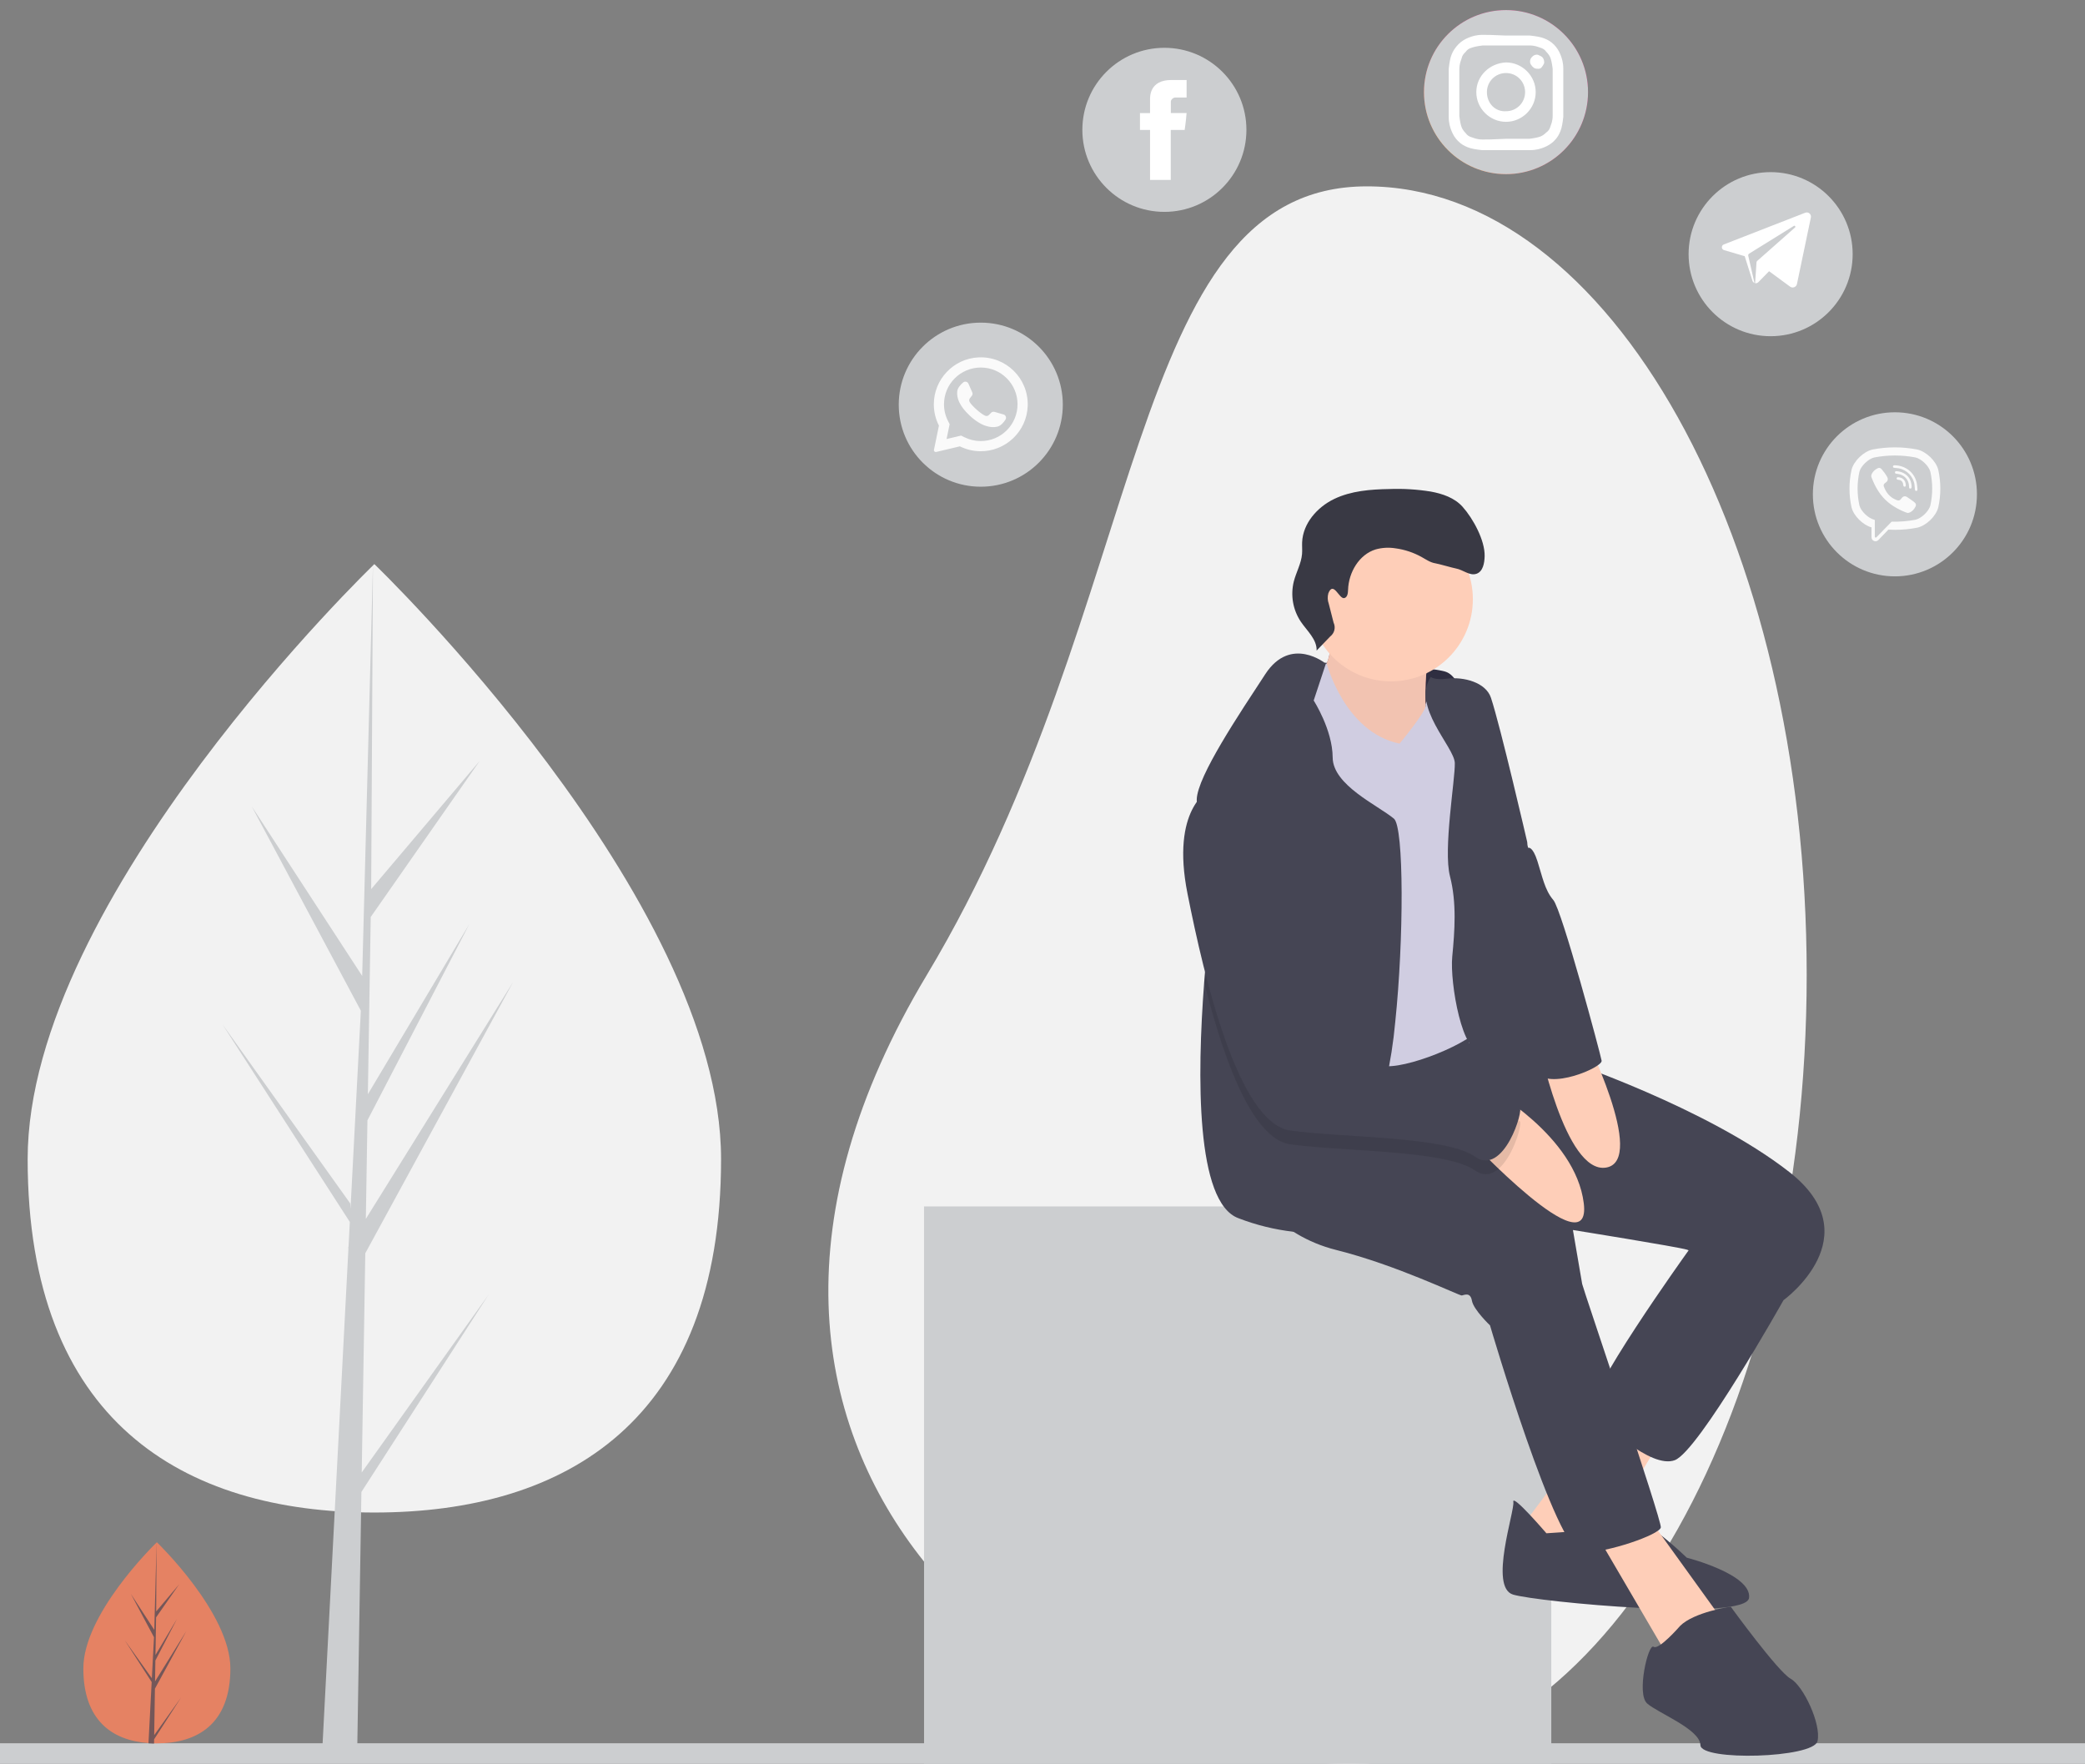 <?xml version="1.0" encoding="utf-8"?>
<!-- Generator: Adobe Illustrator 17.0.0, SVG Export Plug-In . SVG Version: 6.00 Build 0)  -->
<!DOCTYPE svg PUBLIC "-//W3C//DTD SVG 1.1//EN" "http://www.w3.org/Graphics/SVG/1.1/DTD/svg11.dtd">
<svg version="1.1" id="Layer_1" xmlns="http://www.w3.org/2000/svg" xmlns:xlink="http://www.w3.org/1999/xlink" x="0px" y="0px"
	 width="305px" height="258px" viewBox="0 0 305 258" enable-background="new 0 0 305 258" xml:space="preserve">
<rect x="0" y="0" width="305" height="258" fill="#808080" stroke="none"/>
<g>
	<g>
		<g>
			<defs>
				<rect id="SVGID_1_" width="305" height="258"/>
			</defs>
			<clipPath id="SVGID_2_">
				<use xlink:href="#SVGID_1_"  overflow="visible"/>
			</clipPath>
			<g clip-path="url(#SVGID_2_)">
				<line fill="none" stroke="#CCCED0" stroke-width="4" stroke-miterlimit="10" x1="0" y1="257" x2="307.333" y2="257"/>
				<path fill="#FF825C" fill-opacity="0.79" d="M33.701,244.05c0,8.124-4.815,10.96-10.755,10.96c-0.138,0-0.275-0.001-0.412-0.004
					c-0.275-0.006-0.548-0.019-0.817-0.038c-5.361-0.38-9.526-3.363-9.526-10.918c0-7.82,9.963-17.686,10.711-18.417l0.001-0.001
					c0.029-0.028,0.043-0.042,0.043-0.042S33.701,235.925,33.701,244.05z"/>
				<path opacity="0.7" fill="#454554" d="M22.555,253.811l3.934-5.513l-3.944,6.118l-0.01,0.633
					c-0.275-0.006-0.548-0.019-0.817-0.038l0.424-8.128l-0.003-0.063l0.007-0.012l0.04-0.767l-3.954-6.134l3.966,5.558l0.009,0.163
					l0.32-6.141l-3.385-6.338l3.426,5.26l0.334-12.733l0.001-0.043v0.042l-0.056,10.04l3.369-3.98l-3.383,4.845l-0.089,5.499
					l3.146-5.277l-3.159,6.086l-0.05,3.057l4.567-7.345l-4.584,8.411L22.555,253.811z"/>
				<path fill="#F2F2F2" d="M264.288,142.604c0,63.703-28.838,113.957-64.351,115.345c-46.312,1.809-106.84-44.506-64.352-115.345
					c32.741-54.588,28.812-115.345,64.352-115.345S264.288,78.9,264.288,142.604z"/>
				<path fill="#CCCED0" d="M226.928,176.47h-91.755V258h91.755L226.928,176.47L226.928,176.47z"/>
				<path display="none" fill="none" stroke="#CCCED0" stroke-width="2" stroke-miterlimit="10" stroke-opacity="0.35" d="
					M0,256.389h305"/>
				<path display="none" fill="#80A6DC" fill-opacity="0.35" d="M201.424,0c-2.017,0-3.973,0.697-5.538,1.972
					c-1.566,1.276-2.646,3.053-3.06,5.033c-0.413,1.98-0.135,4.043,0.789,5.841c0.923,1.799,2.436,3.224,4.284,4.035
					c-0.037-0.678,0.014-1.357,0.152-2.022c0.169-0.716,1.13-4.803,1.13-4.803c-0.192-0.439-0.288-0.913-0.283-1.392
					c0-1.306,0.753-2.281,1.695-2.281c0.8,0,1.184,0.602,1.184,1.322c0,0.806-0.514,2.01-0.777,3.127
					c-0.052,0.207-0.055,0.423-0.009,0.632c0.047,0.208,0.141,0.403,0.276,0.568s0.307,0.296,0.502,0.382
					c0.195,0.086,0.407,0.125,0.62,0.114c1.662,0,2.784-2.144,2.784-4.684c0-1.931-1.298-3.375-3.655-3.375
					c-0.564-0.022-1.127,0.071-1.654,0.274c-0.527,0.203-1.007,0.511-1.412,0.906c-0.404,0.395-0.725,0.868-0.941,1.391
					c-0.217,0.523-0.325,1.084-0.318,1.65c-0.027,0.628,0.18,1.243,0.58,1.727c0.07,0.058,0.12,0.137,0.143,0.225
					c0.022,0.088,0.016,0.182-0.017,0.266c-0.044,0.161-0.138,0.551-0.181,0.708c-0.007,0.048-0.026,0.093-0.054,0.132
					c-0.029,0.039-0.066,0.07-0.109,0.092s-0.09,0.033-0.138,0.032c-0.048,0-0.096-0.013-0.138-0.035
					c-1.228-0.503-1.8-1.849-1.8-3.367c0-2.502,2.106-5.503,6.278-5.503c3.353,0,5.561,2.435,5.561,5.046
					c0,3.457-1.917,6.038-4.741,6.038c-0.949,0-1.839-0.515-2.145-1.097c0,0-0.51,2.03-0.62,2.423
					c-0.203,0.668-0.5,1.304-0.882,1.888c1.208,0.358,2.479,0.451,3.726,0.273s2.442-0.623,3.503-1.305
					c1.06-0.682,1.962-1.584,2.645-2.646c0.682-1.062,1.129-2.259,1.31-3.509c0.18-1.251,0.091-2.525-0.263-3.738
					s-0.963-2.335-1.788-3.291c-0.824-0.956-1.843-1.722-2.989-2.248C203.929,0.273,202.684,0.001,201.424,0L201.424,0z"/>
				<path display="none" fill="#80A6DC" fill-opacity="0.35" d="M288.148,63.719c-0.693,0.308-1.427,0.51-2.18,0.602
					c0.794-0.476,1.387-1.225,1.671-2.108c-0.745,0.445-1.561,0.758-2.412,0.924c-0.52-0.558-1.196-0.947-1.94-1.115
					c-0.743-0.168-1.52-0.107-2.228,0.174c-0.709,0.281-1.317,0.769-1.745,1.401s-0.657,1.379-0.656,2.143
					c-0.001,0.293,0.032,0.584,0.098,0.869c-1.51-0.075-2.988-0.469-4.337-1.155c-1.349-0.687-2.538-1.651-3.49-2.829
					c-0.486,0.84-0.634,1.834-0.415,2.779c0.219,0.946,0.79,1.772,1.595,2.31c-0.605-0.015-1.197-0.178-1.725-0.476v0.047
					c0,0.88,0.303,1.733,0.858,2.414c0.556,0.681,1.329,1.148,2.189,1.323c-0.326,0.089-0.662,0.134-1,0.134
					c-0.24,0.001-0.479-0.023-0.714-0.071c0.243,0.757,0.715,1.42,1.351,1.894c0.637,0.475,1.405,0.738,2.198,0.753
					c-1.345,1.06-3.007,1.635-4.718,1.632c-0.302-0.001-0.605-0.019-0.905-0.055c1.729,1.129,3.748,1.727,5.811,1.723
					c6.993,0,10.812-5.809,10.812-10.848c0-0.165-0.004-0.33-0.012-0.492C286.998,65.154,287.639,64.485,288.148,63.719z"/>
				<path display="none" fill="#CCCED0" d="M168.257,11.609h-17.153c-0.283,0-0.553,0.113-0.753,0.313
					c-0.2,0.2-0.312,0.472-0.312,0.755v17.204c0,0.283,0.113,0.555,0.312,0.755c0.2,0.2,0.47,0.313,0.753,0.313h8.576v-7.655h-2.305
					v-2.82h2.305v-2.085c0-2.498,1.727-3.858,3.951-3.858c1.064,0,2.209,0.081,2.475,0.116v2.609h-1.772
					c-1.21,0-1.442,0.574-1.442,1.42v1.798h2.882l-0.376,2.82h-2.506v7.655h5.364c0.282,0,0.553-0.113,0.752-0.313
					c0.2-0.2,0.312-0.472,0.312-0.755V12.677c0-0.283-0.113-0.555-0.312-0.755C168.811,11.722,168.539,11.61,168.257,11.609z"/>
				<path display="none" fill="#80A6DC" fill-opacity="0.35" d="M253.289,3.801h-12.564c-0.162-0.008-0.323,0.016-0.475,0.071
					c-0.153,0.055-0.292,0.139-0.412,0.249c-0.119,0.109-0.216,0.241-0.285,0.388c-0.068,0.147-0.107,0.306-0.115,0.468v12.63
					c0.009,0.34,0.147,0.663,0.387,0.904c0.239,0.241,0.561,0.38,0.9,0.39h12.561c0.33-0.013,0.642-0.156,0.868-0.398
					s0.348-0.564,0.339-0.896V4.977c0.003-0.158-0.027-0.315-0.087-0.461c-0.06-0.146-0.149-0.278-0.261-0.388
					c-0.113-0.11-0.247-0.196-0.394-0.252C253.604,3.82,253.447,3.794,253.289,3.801z M244.105,16.388h-2.157V9.662h2.157V16.388z
					 M243.101,8.639h-0.015c-0.311-0.002-0.608-0.127-0.826-0.349c-0.218-0.221-0.34-0.52-0.339-0.831
					c0.001-0.311,0.125-0.609,0.345-0.829c0.219-0.22,0.517-0.343,0.827-0.343c0.311,0,0.608,0.123,0.828,0.343
					s0.344,0.518,0.345,0.829s-0.121,0.61-0.339,0.831C243.708,8.512,243.412,8.637,243.101,8.639z M251.987,16.388h-2.156V12.71
					c0-0.881-0.314-1.483-1.094-1.483c-0.244,0.002-0.482,0.08-0.68,0.223s-0.347,0.344-0.426,0.576
					c-0.058,0.171-0.083,0.351-0.075,0.531v3.831h-2.157V9.662h2.157v0.936c0.196-0.341,0.481-0.622,0.823-0.815
					c0.342-0.192,0.73-0.289,1.122-0.279c1.416,0,2.486,0.936,2.486,2.954V16.388z"/>
				<path fill="#2F2E41" d="M193.756,96.947c0,0,15.266,0.416,17.787,1.336c2.522,0.92,3.649,7.499,3.649,7.499l-11.853,3.736
					l-8.866-0.503l-6.672,0.473l3.725-9.787L193.756,96.947z"/>
				<path fill="#9F616A" d="M194.414,91.923c0,0,1.004,3.891-1.225,6.646c-2.229,2.755,9.583,12.572,9.583,12.572l6.232-1.074
					c0,0-1.374-11.956,0.471-14.983C211.32,92.056,194.414,91.923,194.414,91.923z"/>
				<path fill="#F2C3B1" d="M194.414,91.923c0,0,1.004,3.891-1.225,6.646c-2.229,2.755,9.583,12.572,9.583,12.572l6.232-1.074
					c0,0-1.374-11.956,0.471-14.983C211.32,92.056,194.414,91.923,194.414,91.923z"/>
				<path fill="#FECEB8" d="M235.858,205.684l-13.75,18.287l9.383,5.495l12.915-21.192L235.858,205.684z"/>
				<path fill="#454554" d="M226.213,224.28c0,0-5.063-5.901-4.837-4.585c0.225,1.316-3.603,12.475-0.041,13.554
					c3.561,1.08,34.104,3.942,34.524,0.483c0.421-3.459-9.111-5.88-9.111-5.88s-5.663-5.458-6.919-4.903
					C238.574,223.504,226.213,224.28,226.213,224.28z"/>
				<path fill="#FECEB8" d="M232.772,223.149l10.983,18.766l8.291-4.816l-11.074-15.364L232.772,223.149z"/>
				<path fill="#454554" d="M250.109,178.504l-3.26,4.625c0,0-15.538,21.645-13.887,23.392c1.65,1.748,8.522,8.352,12.017,7.073
					c3.495-1.28,15.912-23.402,15.912-23.402l-3.239-12.989L250.109,178.504z"/>
				<path fill="#454554" d="M183.176,174.125c0,0,3.479,6.512,12.299,8.717c8.819,2.205,18.033,6.712,18.361,6.656
					c0.328-0.057,1.256-0.555,1.481,0.761c0.226,1.315,2.645,3.608,2.645,3.608s9.742,33.203,13.462,33.239
					c3.721,0.036,11.367-2.636,11.526-3.68c0.159-1.043-11.392-34.951-11.505-35.609l-1.353-7.895c0,0,15.276,2.447,16.701,2.879
					c1.425,0.431,14.098,7.391,14.098,7.391s12.919-9.34,0.835-18.771c-12.084-9.432-32.854-16.35-32.854-16.35l-7.451-2.102
					l-6.494-0.389l-0.956-3.678l-15.381,0.89l-16.05,6.831L183.176,174.125z"/>
				<path fill="#FECEB8" d="M203.474,99.668c6.617,0,11.981-5.38,11.981-12.016s-5.364-12.016-11.981-12.016
					c-6.616,0-11.98,5.38-11.98,12.016S196.858,99.668,203.474,99.668z"/>
				<path fill="#D0CDE1" d="M192.636,97.309l1.441-0.248c0,0,2.603,10.05,10.654,11.711c0,0,3.972-4.773,3.803-5.579
					c-0.17-0.805,3.146-5.102,4.909-2.696c1.762,2.405-0.431,44.778,1.05,45.539s4.659,1.568,2.101,4.379
					c-2.557,2.812-12.714,6.595-14.964,5.289c-2.249-1.305-6.846-12.366-8.835-16.088c-1.988-3.721-5.17-16.38-5.17-16.38
					s-4.064-13.863-1.564-17.003C188.562,103.091,192.636,97.309,192.636,97.309z"/>
				<path fill="#454554" d="M204.102,149.475c-0.268,2.951-0.726,5.883-1.372,8.775c-0.588,2.353-1.272,3.774-2.053,3.713
					c-1.992-0.149-2.897,2.781-3.364,6.16c-0.499,3.584-0.499,7.673-0.773,9.118c-0.362,1.909-2.68,3.366-7.312,2.938
					c-2.758-0.315-5.466-0.981-8.057-1.982c-6.253-2.28-6.068-20.775-5.022-34.498c0.64-8.412,1.602-15.035,1.602-15.035
					s-1.9-5.683-2.507-9.578c-0.121-0.711-0.182-1.431-0.181-2.152c0.092-3.402,6.286-12.597,10.028-18.325
					c3.747-5.728,8.858-1.526,8.858-1.526l-1.779,5.384c0,0,2.757,4.266,2.777,8.327c0.02,4.06,6.6,6.991,8.962,8.957
					C205.394,120.987,205.358,137.475,204.102,149.475z"/>
				<path fill="#454554" d="M209.304,99.008c0,0,0.431,0.512,2.408,0.262c2.371-0.299,5.631,0.523,6.388,2.793
					c1.389,4.164,5.304,21.1,5.304,21.1s1.63,19.362,2.363,23.638s0.369,8.064,1.091,10.311c0.723,2.246-7.133-4.189-10.029-3.352
					c-2.895,0.838-4.755-10.017-4.391-13.805c0.363-3.788,0.671-7.905-0.334-11.796c-1.004-3.891,0.777-14.189,0.71-16.548
					C212.748,109.252,206.43,103.306,209.304,99.008z"/>
				<path fill="#FECEB8" d="M217.781,159.185c0,0,12.684,6.94,13.898,16.82c1.214,9.879-16.966-9.566-16.966-9.566L217.781,159.185z
					"/>
				<path fill="#FECEB8" d="M225.021,152.179c0,0,3.887,19.65,9.942,18.606c6.055-1.044-3.382-19.737-3.382-19.737L225.021,152.179z
					"/>
				<path fill="#454554" d="M245.759,237.844c0,0-3.101,3.582-3.87,3.037c-0.768-0.544-2.536,6.872-0.942,8.291
					c1.593,1.419,7.733,3.747,7.799,6.106c0.067,2.359,16.532,1.892,17.122-0.581c0.589-2.472-2.065-8.11-3.931-9.143
					c-1.865-1.034-8.763-10.542-8.763-10.542S247.773,235.803,245.759,237.844z"/>
				<path opacity="0.1" enable-background="new    " d="M215.76,171.203c-2.942-2.083-11.155-2.6-18.447-3.08
					c-3.2-0.206-6.222-0.408-8.544-0.735c-2.238-0.31-4.25-2.361-6.037-5.416c-2.708-4.63-4.897-11.572-6.583-18.273
					c0.64-8.411,1.601-15.035,1.601-15.035s-1.899-5.683-2.507-9.578c0.429-0.598,0.98-1.096,1.618-1.461
					c7.735-3.33,15.119,29.441,16.057,34.583c0.016,0.085,0.028,0.165,0.04,0.234c0.455,2.648,5.369,4.912,9.771,5.808
					c2.713,0.553,5.236,0.589,6.399-0.129c3.055-1.881,12.447,5.647,13.16,5.861C223,164.2,219.986,174.202,215.76,171.203z"/>
				<path fill="#454554" d="M176.862,115.607c0,0-5.622,2.663-3.152,15.107c2.47,12.443,7.447,33.599,15.057,34.658
					s22.763,0.817,26.991,3.813c4.228,2.997,7.241-7.005,6.529-7.221c-0.712-0.216-10.106-7.741-13.16-5.86
					c-3.054,1.882-15.436-1.403-16.168-5.679C192.226,146.149,184.723,112.22,176.862,115.607z"/>
				<path fill="#454554" d="M217.373,109.64l6.178,14.379c0,0,0.623-0.312,1.345,1.935c0.723,2.246,1.061,4.219,2.327,5.695
					c1.265,1.475,6.898,22.517,7.067,23.504s-7.779,4.389-9.555,1.647C222.959,154.059,217.373,109.64,217.373,109.64z"/>
				<path fill="#393944" d="M196.658,87.484c0.46-0.123,0.527-0.734,0.542-1.211c0.083-2.551,1.614-5.169,4.049-5.911
					c0.934-0.257,1.913-0.311,2.869-0.158c1.366,0.182,2.685,0.624,3.886,1.3c0.634,0.358,1.256,0.788,1.975,0.897
					c0.476,0.072,2.532,0.672,3.005,0.756c1.04,0.186,2.007,1.119,3.005,0.771c0.955-0.332,1.166-1.572,1.189-2.585
					c0.053-2.309-1.695-5.504-3.234-7.221c-1.168-1.303-2.926-1.905-4.645-2.218c-2.008-0.324-4.043-0.448-6.076-0.371
					c-2.751,0.049-5.578,0.262-8.059,1.456s-4.565,3.57-4.684,6.327c-0.024,0.574,0.035,1.151-0.013,1.724
					c-0.118,1.397-0.858,2.66-1.205,4.018c-0.248,0.997-0.285,2.035-0.109,3.047c0.177,1.012,0.563,1.976,1.133,2.829
					c0.921,1.359,2.368,2.588,2.314,4.23l1.997-2.074c0.298-0.228,0.509-0.552,0.598-0.918c0.088-0.366,0.05-0.751-0.111-1.091
					l-0.706-2.764c-0.182-0.493-0.203-1.032-0.061-1.538C195.074,84.902,195.893,87.689,196.658,87.484z"/>
				<path fill="#F2F2F2" d="M105.479,169.558c0,38.31-22.707,51.686-50.717,51.686S4.045,207.868,4.045,169.558
					c0-38.309,50.717-87.044,50.717-87.044S105.479,131.249,105.479,169.558z"/>
				<path fill="#CCCED0" d="M52.915,215.383l0.52-32.061l21.617-39.664l-21.535,34.635l0.233-14.417l14.899-28.696l-14.837,24.882
					l0.42-25.928l15.953-22.847l-15.887,18.769l0.262-47.542l-1.649,62.937l0.135-2.596l-16.22-24.901l15.96,29.885l-1.511,28.958
					l-0.045-0.769l-18.699-26.205l18.642,28.92l-0.189,3.622l-0.034,0.054l0.015,0.297l-3.834,73.467h5.123l0.615-37.947
					l18.596-28.849L52.915,215.383z"/>
			</g>
		</g>
	</g>
	<g>
		<g>
			<defs>
				<rect id="SVGID_3_" x="0.971" width="305" height="258"/>
			</defs>
			<clipPath id="SVGID_4_">
				<use xlink:href="#SVGID_3_"  overflow="visible"/>
			</clipPath>
			<g clip-path="url(#SVGID_4_)">
				<path fill="#CCCED0" d="M170.33,30.992c6.627,0,12-5.373,12-12s-5.373-12-12-12s-12,5.373-12,12S163.703,30.992,170.33,30.992z"
					/>
				<path fill="#FFFFFF" d="M168.232,14.534c0,0.368,0,2.012,0,2.012h-1.474v2.461h1.474v7.313h3.029v-7.313h2.032
					c0,0,0.19-1.18,0.283-2.47c-0.265,0-2.303,0-2.303,0s0-1.432,0-1.683c0-0.251,0.33-0.59,0.657-0.59c0.326,0,1.014,0,1.65,0
					c0-0.335,0-1.493,0-2.562c-0.85,0-1.817,0-2.244,0C168.157,11.702,168.232,14.166,168.232,14.534z"/>
			</g>
		</g>
	</g>
</g>
<path display="none" fill="#CCCED0" d="M226.434,6.631c1.151,0.003,2.254,0.463,3.069,1.28c0.813,0.816,1.273,1.923,1.275,3.077
	v8.715c-0.003,1.154-0.463,2.261-1.275,3.077c-0.814,0.816-1.918,1.277-3.069,1.28h-8.689c-1.151-0.003-2.254-0.463-3.067-1.28
	c-0.814-0.816-1.274-1.923-1.277-3.077v-8.715c0.003-1.155,0.463-2.261,1.277-3.077c0.813-0.816,1.917-1.277,3.067-1.28
	C217.745,6.631,226.434,6.631,226.434,6.631z M226.434,4.888h-8.689c-1.612,0.005-3.156,0.649-4.296,1.792s-1.781,2.692-1.786,4.308
	v8.715c0.006,1.616,0.647,3.165,1.786,4.308c1.14,1.143,2.684,1.787,4.296,1.792h8.689c1.612-0.005,3.156-0.649,4.296-1.792
	s1.782-2.692,1.786-4.308v-8.715c-0.004-1.616-0.647-3.165-1.786-4.308C229.59,5.537,228.046,4.893,226.434,4.888z"/>
<path display="none" fill="#CCCED0" d="M227.737,10.987c-0.258,0-0.51-0.077-0.724-0.22c-0.215-0.144-0.381-0.348-0.481-0.587
	c-0.098-0.239-0.123-0.502-0.073-0.755c0.05-0.254,0.174-0.486,0.356-0.669c0.183-0.183,0.415-0.307,0.667-0.358
	c0.253-0.05,0.515-0.025,0.753,0.074s0.442,0.267,0.586,0.481c0.143,0.215,0.219,0.468,0.219,0.726c0,0.172-0.033,0.342-0.098,0.501
	s-0.161,0.303-0.283,0.425c-0.12,0.121-0.264,0.218-0.424,0.283C228.078,10.954,227.909,10.988,227.737,10.987z M222.09,11.859
	c0.687,0,1.358,0.205,1.93,0.588c0.572,0.383,1.016,0.927,1.28,1.564c0.263,0.637,0.332,1.338,0.198,2.014s-0.465,1.297-0.951,1.785
	c-0.486,0.487-1.105,0.82-1.779,0.954c-0.674,0.135-1.372,0.066-2.008-0.198s-1.178-0.711-1.559-1.284
	c-0.382-0.573-0.586-1.247-0.586-1.937c0-0.924,0.367-1.81,1.019-2.464C220.284,12.227,221.168,11.86,222.09,11.859z M222.09,10.116
	c-1.032,0-2.04,0.307-2.897,0.881c-0.857,0.575-1.526,1.391-1.921,2.347s-0.497,2.007-0.296,3.021
	c0.201,1.014,0.698,1.946,1.426,2.677c0.73,0.731,1.659,1.229,2.67,1.431s2.059,0.098,3.012-0.298
	c0.953-0.396,1.767-1.066,2.34-1.926c0.572-0.86,0.878-1.871,0.878-2.905c0-1.387-0.55-2.716-1.527-3.697
	C224.797,10.667,223.472,10.116,222.09,10.116z"/>
<g>
	<circle fill="#CCCED0" cx="259.013" cy="37.179" r="12"/>
	<path fill="#FFFFFF" d="M264.077,31.116c0.454-0.177,0.923,0.22,0.823,0.697l-2.035,9.729c-0.095,0.456-0.631,0.662-1.007,0.386
		l-3.073-2.255l-1.566,1.599c-0.275,0.281-0.75,0.166-0.868-0.208l-1.13-3.587l-3.029-0.895c-0.398-0.117-0.421-0.671-0.035-0.822
		L264.077,31.116z M262.583,33.275c0.133-0.117-0.021-0.324-0.172-0.231l-6.538,4.055c-0.115,0.071-0.168,0.212-0.127,0.341
		l0.892,3.915c0.018,0.06,0.103,0.051,0.111-0.011l0.199-2.984c0.008-0.074,0.043-0.141,0.098-0.19L262.583,33.275z"/>
</g>
<path display="none" fill="#80A6DC" fill-opacity="0.35" d="M78.749,32.243c0.196-0.122,0.397,0.148,0.224,0.301l-7.216,6.38
	c-0.072,0.064-0.118,0.152-0.128,0.248l-0.26,3.889c-0.01,0.081-0.122,0.092-0.145,0.014l-1.162-5.103
	c-0.053-0.169,0.016-0.352,0.166-0.445L78.749,32.243z"/>
<path display="none" fill="#FFFFFF" d="M76.641,36.479c-0.129-0.046-0.238-0.149-0.284-0.297l-1.009-3.205l-2.706-0.799
	c-0.355-0.105-0.376-0.599-0.032-0.734l10.648-4.149c0.262-0.102,0.529,0.01,0.662,0.216c-0.025-0.038-0.054-0.073-0.087-0.103
	l-7.224,5.897v0.258l-0.04-0.029l0.04,1.626v1.304c0.01,0.005,0.021,0.009,0.032,0.012L76.641,36.479L76.641,36.479z"/>
<g display="none">
	<path display="inline" fill="none" d="M84.006,27.773c0.002,0.047-0.001,0.096-0.012,0.146l-1.818,8.692
		c-0.085,0.407-0.564,0.591-0.899,0.344l-2.745-2.015l-1.922-1.375v-0.258l7.224-5.897c0.033,0.031,0.062,0.066,0.087,0.103
		c0.005,0.008,0.01,0.016,0.014,0.023c0.004,0.008,0.009,0.016,0.013,0.024s0.008,0.016,0.012,0.025
		c0.004,0.009,0.008,0.017,0.011,0.026c0.003,0.008,0.006,0.016,0.009,0.025c0.009,0.027,0.016,0.054,0.021,0.083
		C84.002,27.736,84.004,27.753,84.006,27.773z"/>
	<path display="inline" fill="none" d="M78.532,34.94l-1.399,1.429c-0.012,0.012-0.024,0.023-0.036,0.034
		c-0.012,0.01-0.025,0.019-0.038,0.028c-0.001,0.001-0.001,0.001-0.001,0.001c-0.026,0.017-0.053,0.032-0.081,0.043
		c-0.014,0.005-0.028,0.011-0.042,0.014c-0.06,0.018-0.121,0.023-0.181,0.016c-0.016-0.001-0.032-0.004-0.047-0.007
		c-0.002,0-0.004-0.001-0.006-0.001c-0.015-0.004-0.03-0.008-0.045-0.013c-0.005-0.001-0.01-0.003-0.014-0.005l-0.032-1.316v-1.597
		L78.532,34.94z"/>
</g>
<g display="none">
	<path display="inline" fill="#DADDE0" d="M77.096,36.402c-0.012,0.01-0.025,0.02-0.038,0.029V36.43
		C77.072,36.421,77.084,36.412,77.096,36.402z"/>
	<path display="inline" fill="#DADDE0" d="M77.058,36.43L77.058,36.43C77.058,36.431,77.058,36.43,77.058,36.43
		C77.058,36.431,77.058,36.431,77.058,36.43z"/>
	<path display="inline" fill="#DADDE0" d="M76.977,36.474c0.028-0.012,0.055-0.026,0.081-0.043
		C77.032,36.448,77.004,36.462,76.977,36.474z"/>
	<path display="inline" fill="#DADDE0" d="M76.754,36.505c0.06,0.006,0.121,0.001,0.181-0.016c-0.043,0.014-0.088,0.02-0.132,0.02
		c-0.014,0-0.027-0.001-0.04-0.002C76.759,36.506,76.756,36.506,76.754,36.505z"/>
</g>
<g display="none">
	<path display="inline" fill="#FFFFFF" d="M76.802,36.508c-0.014,0-0.027-0.001-0.04-0.002
		C76.775,36.507,76.789,36.508,76.802,36.508z"/>
	<path display="inline" fill="#FFFFFF" d="M76.754,36.505c0.003,0.001,0.005,0.001,0.008,0.001
		c-0.014-0.001-0.027-0.003-0.041-0.005C76.732,36.503,76.743,36.504,76.754,36.505z"/>
</g>
<g display="none">
	<path display="inline" fill="#DADDE0" d="M76.754,36.505c-0.011-0.001-0.022-0.002-0.033-0.004
		c-0.005-0.001-0.01-0.001-0.014-0.003C76.722,36.501,76.738,36.503,76.754,36.505z"/>
	<path display="inline" fill="#DADDE0" d="M76.656,36.483c0.015,0.005,0.03,0.009,0.045,0.013c-0.006-0.001-0.012-0.003-0.018-0.004
		c-0.003-0.001-0.005-0.001-0.008-0.003C76.669,36.488,76.662,36.486,76.656,36.483z"/>
</g>
<g display="none">
	<path display="inline" fill="#FFFFFF" d="M76.682,36.492c0.006,0.001,0.012,0.003,0.018,0.004
		C76.695,36.496,76.689,36.494,76.682,36.492z"/>
	<path display="inline" fill="#FFFFFF" d="M76.656,36.483c0.006,0.003,0.013,0.005,0.019,0.006c-0.01-0.002-0.021-0.005-0.031-0.01
		C76.648,36.481,76.652,36.483,76.656,36.483z"/>
</g>
<path display="none" fill="#DADDE0" d="M76.656,36.483c-0.004-0.001-0.008-0.002-0.012-0.003c-0.001,0.001-0.002,0-0.003-0.001
	v-0.001C76.646,36.481,76.651,36.482,76.656,36.483z"/>
<path display="none" fill="#D1D1D1" d="M76.609,35.162l0.032,1.316c-0.011-0.003-0.022-0.008-0.032-0.012V35.162z"/>
<polygon display="none" fill="#DADDE0" points="76.609,33.565 76.609,35.162 76.569,33.536 "/>
<path display="none" fill="#80A6DC" fill-opacity="0.35" d="M81.924,29.224l-4.946,4.374c-0.049,0.044-0.081,0.104-0.088,0.17
	l-0.178,2.666c-0.007,0.055-0.084,0.063-0.1,0.01l-0.796-3.498c-0.036-0.116,0.011-0.241,0.114-0.305l5.841-3.622
	C81.905,28.935,82.042,29.12,81.924,29.224z"/>
<g>
	<circle fill="#CCCED0" cx="277.192" cy="72.307" r="12"/>
	<g>
		<path fill="#FAFAFA" d="M283.54,68.741l-0.004-0.016c-0.321-1.296-1.766-2.687-3.094-2.976l-0.015-0.003
			c-2.147-0.41-4.324-0.41-6.471,0l-0.015,0.003c-1.327,0.289-2.773,1.68-3.094,2.976l-0.004,0.016c-0.396,1.81-0.396,3.646,0,5.456
			l0.004,0.016c0.307,1.241,1.645,2.568,2.923,2.933v1.447c0,0.524,0.638,0.781,1.001,0.403l1.466-1.524
			c0.318,0.018,0.636,0.028,0.954,0.028c1.081,0,2.162-0.102,3.235-0.307l0.015-0.003c1.328-0.289,2.773-1.68,3.094-2.976
			l0.004-0.016C283.936,72.387,283.936,70.551,283.54,68.741z M282.379,73.935c-0.214,0.846-1.312,1.897-2.184,2.091
			c-1.142,0.217-2.292,0.31-3.442,0.278c-0.023-0.001-0.045,0.008-0.061,0.025c-0.163,0.167-1.07,1.099-1.07,1.099l-1.138,1.169
			c-0.083,0.087-0.23,0.028-0.23-0.092v-2.397c0-0.04-0.028-0.073-0.067-0.081c0,0,0,0-0.001,0
			c-0.872-0.194-1.969-1.246-2.184-2.091c-0.357-1.636-0.357-3.295,0-4.931c0.214-0.846,1.312-1.897,2.184-2.091
			c1.994-0.379,4.016-0.379,6.009,0c0.872,0.194,1.97,1.246,2.184,2.091C282.737,70.64,282.737,72.298,282.379,73.935z"/>
		<path fill="#FAFAFA" d="M279.089,75.041c-0.134-0.041-0.262-0.068-0.381-0.117c-1.23-0.51-2.361-1.168-3.257-2.177
			c-0.51-0.574-0.909-1.221-1.246-1.907c-0.16-0.325-0.295-0.663-0.432-0.998c-0.125-0.306,0.059-0.622,0.253-0.853
			c0.182-0.216,0.417-0.382,0.671-0.504c0.198-0.095,0.394-0.04,0.539,0.128c0.313,0.363,0.601,0.745,0.833,1.167
			c0.143,0.259,0.104,0.576-0.156,0.752c-0.063,0.043-0.121,0.093-0.179,0.142c-0.052,0.042-0.1,0.085-0.135,0.143
			c-0.065,0.105-0.068,0.229-0.026,0.343c0.32,0.879,0.859,1.563,1.745,1.932c0.142,0.059,0.284,0.128,0.447,0.109
			c0.273-0.032,0.362-0.332,0.553-0.488c0.187-0.153,0.426-0.155,0.628-0.027s0.397,0.265,0.592,0.403
			c0.191,0.136,0.381,0.269,0.557,0.424c0.169,0.149,0.228,0.344,0.132,0.547c-0.174,0.37-0.428,0.678-0.794,0.875
			C279.329,74.987,279.205,75.005,279.089,75.041C278.955,75,279.205,75.005,279.089,75.041z"/>
		<path fill="#FAFAFA" d="M277.195,68.061c1.608,0.045,2.929,1.112,3.212,2.702c0.048,0.271,0.065,0.548,0.087,0.823
			c0.009,0.116-0.056,0.226-0.181,0.227c-0.129,0.002-0.187-0.106-0.195-0.222c-0.017-0.229-0.028-0.459-0.06-0.686
			c-0.166-1.198-1.122-2.189-2.314-2.402c-0.179-0.032-0.363-0.04-0.545-0.059c-0.115-0.012-0.265-0.019-0.291-0.162
			c-0.021-0.12,0.08-0.215,0.194-0.221C277.133,68.06,277.164,68.061,277.195,68.061C278.803,68.106,277.164,68.061,277.195,68.061z
			"/>
		<path fill="#FAFAFA" d="M279.639,71.23c-0.003,0.02-0.004,0.067-0.016,0.112c-0.043,0.161-0.288,0.182-0.344,0.019
			c-0.017-0.048-0.019-0.103-0.019-0.155c-0.001-0.341-0.075-0.681-0.246-0.977c-0.177-0.305-0.446-0.561-0.763-0.716
			c-0.191-0.094-0.398-0.152-0.608-0.187c-0.092-0.015-0.184-0.024-0.276-0.037c-0.112-0.016-0.171-0.087-0.166-0.197
			c0.005-0.103,0.08-0.177,0.193-0.171c0.369,0.021,0.726,0.101,1.054,0.274c0.667,0.353,1.048,0.911,1.16,1.656
			c0.005,0.034,0.013,0.067,0.016,0.101C279.629,71.036,279.633,71.119,279.639,71.23C279.636,71.25,279.633,71.119,279.639,71.23z"
			/>
		<path fill="#FAFAFA" d="M278.639,71.191c-0.135,0.002-0.207-0.072-0.22-0.195c-0.01-0.086-0.017-0.173-0.038-0.257
			c-0.04-0.165-0.128-0.318-0.267-0.419c-0.065-0.048-0.14-0.082-0.217-0.105c-0.099-0.029-0.201-0.021-0.3-0.045
			c-0.107-0.026-0.166-0.113-0.149-0.213c0.015-0.091,0.104-0.163,0.204-0.155c0.624,0.045,1.069,0.367,1.133,1.101
			c0.005,0.052,0.01,0.106-0.002,0.156C278.763,71.144,278.7,71.187,278.639,71.191C278.504,71.193,278.7,71.187,278.639,71.191z"/>
	</g>
</g>
<path display="none" fill="#D1D1D1" d="M-29.391,28.292l-0.01-0.038c-0.436-1.762-1.729-3.596-3.348-4.991l-2.189,1.94
	c1.302,1.037,2.417,2.474,2.734,3.726c0.866,3.968,0.866,7.99,0,11.958c-0.519,2.051-3.181,4.6-5.295,5.071
	c-2.768,0.527-5.559,0.751-8.346,0.674c-0.055-0.002-0.109,0.02-0.147,0.06c-0.396,0.406-2.596,2.665-2.596,2.665l-2.761,2.833
	c-0.202,0.211-0.557,0.067-0.557-0.223v-5.812c0-0.096-0.069-0.178-0.163-0.196c-0.001,0-0.001,0-0.002,0
	c-1.202-0.268-2.579-1.207-3.64-2.344l-2.163,1.917c1.351,1.47,3.093,2.658,4.793,3.143v3.509c0,1.27,1.548,1.894,2.428,0.977
	l3.555-3.695c0.771,0.043,1.542,0.067,2.314,0.067c2.621,0,5.243-0.248,7.846-0.744l0.036-0.007
	c3.219-0.702,6.724-4.074,7.502-7.218l0.01-0.038C-28.43,37.133-28.43,32.681-29.391,28.292z"/>
<path display="none" fill="#FFFFFF" d="M-40.184,43.569C-39.902,43.482-40.509,43.47-40.184,43.569L-40.184,43.569z"/>
<path display="none" fill="#D1D1D1" d="M-37.746,39.856c-0.427-0.376-0.887-0.698-1.35-1.028c-0.471-0.336-0.945-0.668-1.434-0.978
	c-0.489-0.309-1.069-0.305-1.523,0.067c-0.464,0.38-0.679,1.107-1.342,1.184c-0.396,0.046-0.741-0.12-1.084-0.263
	c-1.321-0.549-2.323-1.39-3.08-2.451l-1.61,1.427c0.055,0.063,0.107,0.128,0.162,0.191c2.174,2.446,4.918,4.042,7.899,5.279
	c0.288,0.119,0.598,0.186,0.923,0.284c-0.325-0.099,0.283-0.087,0,0c0.283-0.087,0.582-0.131,0.833-0.265
	c0.888-0.477,1.503-1.224,1.926-2.122C-37.194,40.691-37.336,40.217-37.746,39.856z"/>
<g display="none">
	<path display="inline" fill="#FFFFFF" d="M-44.766,26.644c-0.003,0-0.006,0-0.01,0C-44.779,26.644-44.775,26.644-44.766,26.644z"/>
	<path display="inline" fill="#FFFFFF" d="M-44.776,26.644c0.003,0,0.006,0,0.01,0C-44.55,26.652-41.03,26.749-44.776,26.644z"/>
</g>
<g display="none">
	<path display="inline" fill="#D1D1D1" d="M-39.182,28.964l-0.686,0.608c1.078,1.049,1.822,2.44,2.035,3.97
		c0.076,0.55,0.104,1.108,0.145,1.663c0.02,0.28,0.161,0.542,0.474,0.538c0.303-0.004,0.461-0.27,0.44-0.551
		c-0.052-0.667-0.094-1.339-0.211-1.995C-37.287,31.509-38.07,30.064-39.182,28.964z"/>
	<path display="inline" fill="#D1D1D1" d="M-38.928,33.408c-0.197-1.316-0.742-2.39-1.649-3.208l-0.684,0.606
		c0.354,0.314,0.66,0.683,0.896,1.09c0.417,0.719,0.596,1.544,0.597,2.37c0,0.126,0.006,0.26,0.047,0.377
		c0.137,0.395,0.73,0.346,0.834-0.045c0.029-0.108,0.032-0.222,0.038-0.271c-0.006,0.049-0.016-0.267,0,0
		c-0.016-0.267-0.025-0.47-0.041-0.673C-38.896,33.571-38.916,33.49-38.928,33.408z"/>
</g>
<g display="none">
	<path display="inline" fill="#FFFFFF" d="M-38.849,34.327C-38.865,34.059-38.856,34.375-38.849,34.327L-38.849,34.327z"/>
	<path display="inline" fill="#FFFFFF" d="M-41.275,34.232c0.005,0,0.01-0.003,0.015-0.004c-0.014,0-0.035,0-0.057,0.001
		C-41.303,34.23-41.29,34.232-41.275,34.232z"/>
	<path display="inline" fill="#FFFFFF" d="M-41.275,34.232c-0.015,0-0.028-0.002-0.042-0.002
		C-41.387,34.232-41.46,34.236-41.275,34.232z"/>
	<path display="inline" fill="#FFFFFF" d="M-41.26,34.229c-0.005,0.001-0.01,0.003-0.015,0.004
		C-41.237,34.23-41.24,34.229-41.26,34.229z"/>
</g>
<path display="none" fill="#D1D1D1" d="M-41.964,31.429l-0.697,0.617c0.038,0.023,0.076,0.048,0.113,0.074
	c0.336,0.245,0.549,0.615,0.647,1.015c0.05,0.203,0.068,0.414,0.092,0.623c0.032,0.286,0.194,0.461,0.493,0.471
	c0.022-0.001,0.043-0.001,0.057-0.001c0.144-0.016,0.288-0.117,0.334-0.315c0.028-0.12,0.015-0.253,0.004-0.379
	C-41.009,32.54-41.385,31.857-41.964,31.429z"/>
<g>
	<circle fill="#CCCED0" cx="143.471" cy="59.194" r="12"/>
	<g>
		<g>
			<path fill="#FAFAFA" d="M143.136,52.277c-3.658,0.174-6.544,3.22-6.533,6.882c0.003,1.115,0.273,2.168,0.748,3.098l-0.729,3.54
				c-0.039,0.192,0.133,0.359,0.323,0.314l3.469-0.822c0.891,0.444,1.892,0.7,2.951,0.716c3.738,0.057,6.856-2.911,6.972-6.648
				C150.462,55.352,147.155,52.086,143.136,52.277L143.136,52.277z M147.274,62.941c-1.016,1.016-2.366,1.575-3.803,1.575
				c-0.841,0-1.647-0.189-2.394-0.561l-0.483-0.241l-2.127,0.504l0.448-2.173l-0.238-0.466c-0.388-0.76-0.585-1.581-0.585-2.441
				c0-1.437,0.559-2.787,1.575-3.803c1.007-1.007,2.379-1.575,3.803-1.575c1.436,0,2.787,0.559,3.803,1.575
				c1.016,1.016,1.575,2.366,1.575,3.803C148.85,60.562,148.281,61.934,147.274,62.941L147.274,62.941z"/>
			<path fill="#FAFAFA" d="M146.805,60.628l-1.33-0.382c-0.175-0.05-0.363,0-0.491,0.129l-0.325,0.331
				c-0.137,0.14-0.345,0.185-0.527,0.111c-0.629-0.255-1.953-1.432-2.291-2.021c-0.098-0.17-0.082-0.382,0.038-0.537l0.284-0.367
				c0.111-0.144,0.135-0.337,0.061-0.504l-0.56-1.266c-0.134-0.303-0.522-0.392-0.775-0.177c-0.371,0.314-0.812,0.791-0.865,1.32
				c-0.094,0.932,0.305,2.107,1.817,3.518c1.746,1.63,3.145,1.845,4.056,1.625c0.517-0.125,0.929-0.626,1.19-1.037
				C147.264,61.091,147.123,60.719,146.805,60.628L146.805,60.628z"/>
		</g>
	</g>
</g>
<g>
	<g>
		<g>
			<g>
				<defs>
					<circle id="SVGID_5_" cx="220.303" cy="13.473" r="12"/>
				</defs>
				<clipPath id="SVGID_6_">
					<use xlink:href="#SVGID_5_"  overflow="visible"/>
				</clipPath>
				
					<radialGradient id="SVGID_7_" cx="-1372.291" cy="-7.344" r="0.038" gradientTransform="matrix(796.166 0 0 796.166 1092781.125 5871.959)" gradientUnits="userSpaceOnUse">
					<stop  offset="0.09" style="stop-color:#FA8F21"/>
					<stop  offset="0.78" style="stop-color:#D82D7E"/>
				</radialGradient>
				<path clip-path="url(#SVGID_6_)" fill="url(#SVGID_7_)" d="M214.412,25.364c-1.418-0.109-2.182-0.327-2.727-0.545
					c-0.655-0.218-1.2-0.545-1.636-1.091c-0.545-0.545-0.873-0.982-1.091-1.636c-0.218-0.545-0.436-1.309-0.545-2.727
					c-0.109-1.527-0.109-1.964-0.109-5.891s0-4.364,0.109-5.891c0.109-1.418,0.327-2.182,0.545-2.727
					c0.218-0.655,0.545-1.2,1.091-1.636c0.545-0.545,0.982-0.873,1.636-1.091c0.545-0.218,1.309-0.436,2.727-0.545
					c1.527-0.109,1.964-0.109,5.891-0.109s4.364,0,5.891,0.109c1.418,0.109,2.182,0.327,2.727,0.545
					c0.655,0.218,1.2,0.545,1.636,1.091c0.436,0.545,0.873,0.982,1.091,1.636c0.218,0.545,0.436,1.309,0.545,2.727
					c0.109,1.527,0.109,1.964,0.109,5.891s0,4.364-0.109,5.891c-0.109,1.418-0.327,2.182-0.545,2.727
					c-0.218,0.655-0.545,1.2-1.091,1.636c-0.545,0.545-0.982,0.873-1.636,1.091c-0.545,0.218-1.309,0.436-2.727,0.545
					c-1.527,0.109-1.964,0.109-5.891,0.109C216.375,25.473,215.939,25.473,214.412,25.364z"/>
			</g>
		</g>
	</g>
	<g>
		<g>
			<g>
				<defs>
					<circle id="SVGID_8_" cx="220.303" cy="13.473" r="12"/>
				</defs>
				<clipPath id="SVGID_9_">
					<use xlink:href="#SVGID_8_"  overflow="visible"/>
				</clipPath>
				<path clip-path="url(#SVGID_9_)" fill="#CCCED0" d="M214.412,25.364c-1.418-0.109-2.182-0.327-2.727-0.545
					c-0.655-0.218-1.2-0.545-1.636-1.091c-0.545-0.545-0.873-0.982-1.091-1.636c-0.218-0.545-0.436-1.309-0.545-2.727
					c-0.109-1.527-0.109-1.964-0.109-5.891s0-4.364,0.109-5.891c0.109-1.418,0.327-2.182,0.545-2.727
					c0.218-0.655,0.545-1.2,1.091-1.636c0.545-0.545,0.982-0.873,1.636-1.091c0.545-0.218,1.309-0.436,2.727-0.545
					c1.527-0.109,1.964-0.109,5.891-0.109s4.364,0,5.891,0.109c1.418,0.109,2.182,0.327,2.727,0.545
					c0.655,0.218,1.2,0.545,1.636,1.091c0.436,0.545,0.873,0.982,1.091,1.636c0.218,0.545,0.436,1.309,0.545,2.727
					c0.109,1.527,0.109,1.964,0.109,5.891s0,4.364-0.109,5.891c-0.109,1.418-0.327,2.182-0.545,2.727
					c-0.218,0.655-0.545,1.2-1.091,1.636c-0.545,0.545-0.982,0.873-1.636,1.091c-0.545,0.218-1.309,0.436-2.727,0.545
					c-1.527,0.109-1.964,0.109-5.891,0.109C216.375,25.473,215.939,25.473,214.412,25.364z"/>
			</g>
		</g>
	</g>
	<g>
		<g>
			<g>
				<defs>
					<circle id="SVGID_10_" cx="220.303" cy="13.473" r="12"/>
				</defs>
				<clipPath id="SVGID_11_">
					<use xlink:href="#SVGID_10_"  overflow="visible"/>
				</clipPath>
				<path clip-path="url(#SVGID_11_)" fill="#FFFFFF" d="M217.51,13.476c0-1.551,1.241-2.793,2.793-2.793s2.793,1.241,2.793,2.793
					s-1.241,2.793-2.793,2.793C218.751,16.372,217.51,15.131,217.51,13.476z M215.959,13.476c0,2.379,1.965,4.344,4.344,4.344
					s4.344-1.965,4.344-4.344s-1.965-4.344-4.344-4.344C217.924,9.235,215.959,11.097,215.959,13.476L215.959,13.476z
					 M223.819,9.028c0,0.207,0.103,0.414,0.207,0.517c0.103,0.207,0.31,0.31,0.414,0.414c0.207,0.103,0.414,0.103,0.621,0.103
					s0.414-0.103,0.517-0.31c0.103-0.103,0.207-0.31,0.31-0.517c0-0.207,0-0.414-0.103-0.621c-0.103-0.207-0.207-0.31-0.414-0.414
					c-0.207-0.103-0.414-0.207-0.517-0.207l0,0c-0.31,0-0.517,0.103-0.724,0.31S223.819,8.718,223.819,9.028z M216.89,20.406
					c-0.827,0-1.241-0.207-1.551-0.31c-0.414-0.103-0.724-0.31-0.931-0.621c-0.31-0.31-0.517-0.621-0.621-0.931
					c-0.103-0.31-0.207-0.724-0.31-1.551c0-0.931,0-1.138,0-3.413s0-2.482,0-3.413c0-0.827,0.207-1.241,0.31-1.551
					c0.103-0.517,0.31-0.724,0.621-1.034c0.207-0.31,0.517-0.517,0.931-0.621c0.31-0.103,0.724-0.207,1.551-0.31
					c0.931,0,1.138,0,3.413,0s2.482,0,3.413,0c0.827,0,1.241,0.207,1.551,0.31c0.414,0.103,0.724,0.31,0.931,0.621
					c0.31,0.31,0.517,0.621,0.621,0.931c0.103,0.31,0.207,0.724,0.31,1.551c0,0.931,0,1.138,0,3.413s0,2.482,0,3.413
					c0,0.827-0.207,1.241-0.31,1.551c-0.103,0.414-0.31,0.724-0.621,0.931c-0.31,0.31-0.621,0.517-0.931,0.621
					s-0.724,0.207-1.551,0.31c-0.931,0-1.138,0-3.413,0C218.027,20.406,217.82,20.406,216.89,20.406L216.89,20.406z M216.89,5.098
					c-0.931,0-1.551,0.207-2.069,0.414c-0.517,0.207-1.034,0.517-1.448,0.931c-0.517,0.517-0.827,1.034-1.034,1.551
					s-0.31,1.138-0.414,2.069c0,0.931,0,1.241,0,3.517s0,2.586,0,3.517s0.207,1.551,0.414,2.069
					c0.207,0.517,0.517,1.034,0.931,1.448c0.517,0.517,0.931,0.724,1.448,0.931c0.517,0.207,1.138,0.31,2.069,0.414
					c0.931,0,1.241,0,3.517,0s2.586,0,3.517,0s1.551-0.207,2.069-0.414c0.517-0.207,1.034-0.517,1.448-0.931
					c0.517-0.517,0.724-0.931,0.931-1.448s0.31-1.138,0.414-2.069c0-0.931,0-1.241,0-3.517s0-2.586,0-3.517
					s-0.207-1.551-0.414-2.069s-0.517-1.034-0.931-1.448c-0.517-0.517-0.931-0.724-1.448-0.931s-1.138-0.31-2.069-0.414
					c-0.931,0-1.241,0-3.517,0C218.027,5.098,217.717,5.098,216.89,5.098"/>
			</g>
		</g>
	</g>
</g>
</svg>
